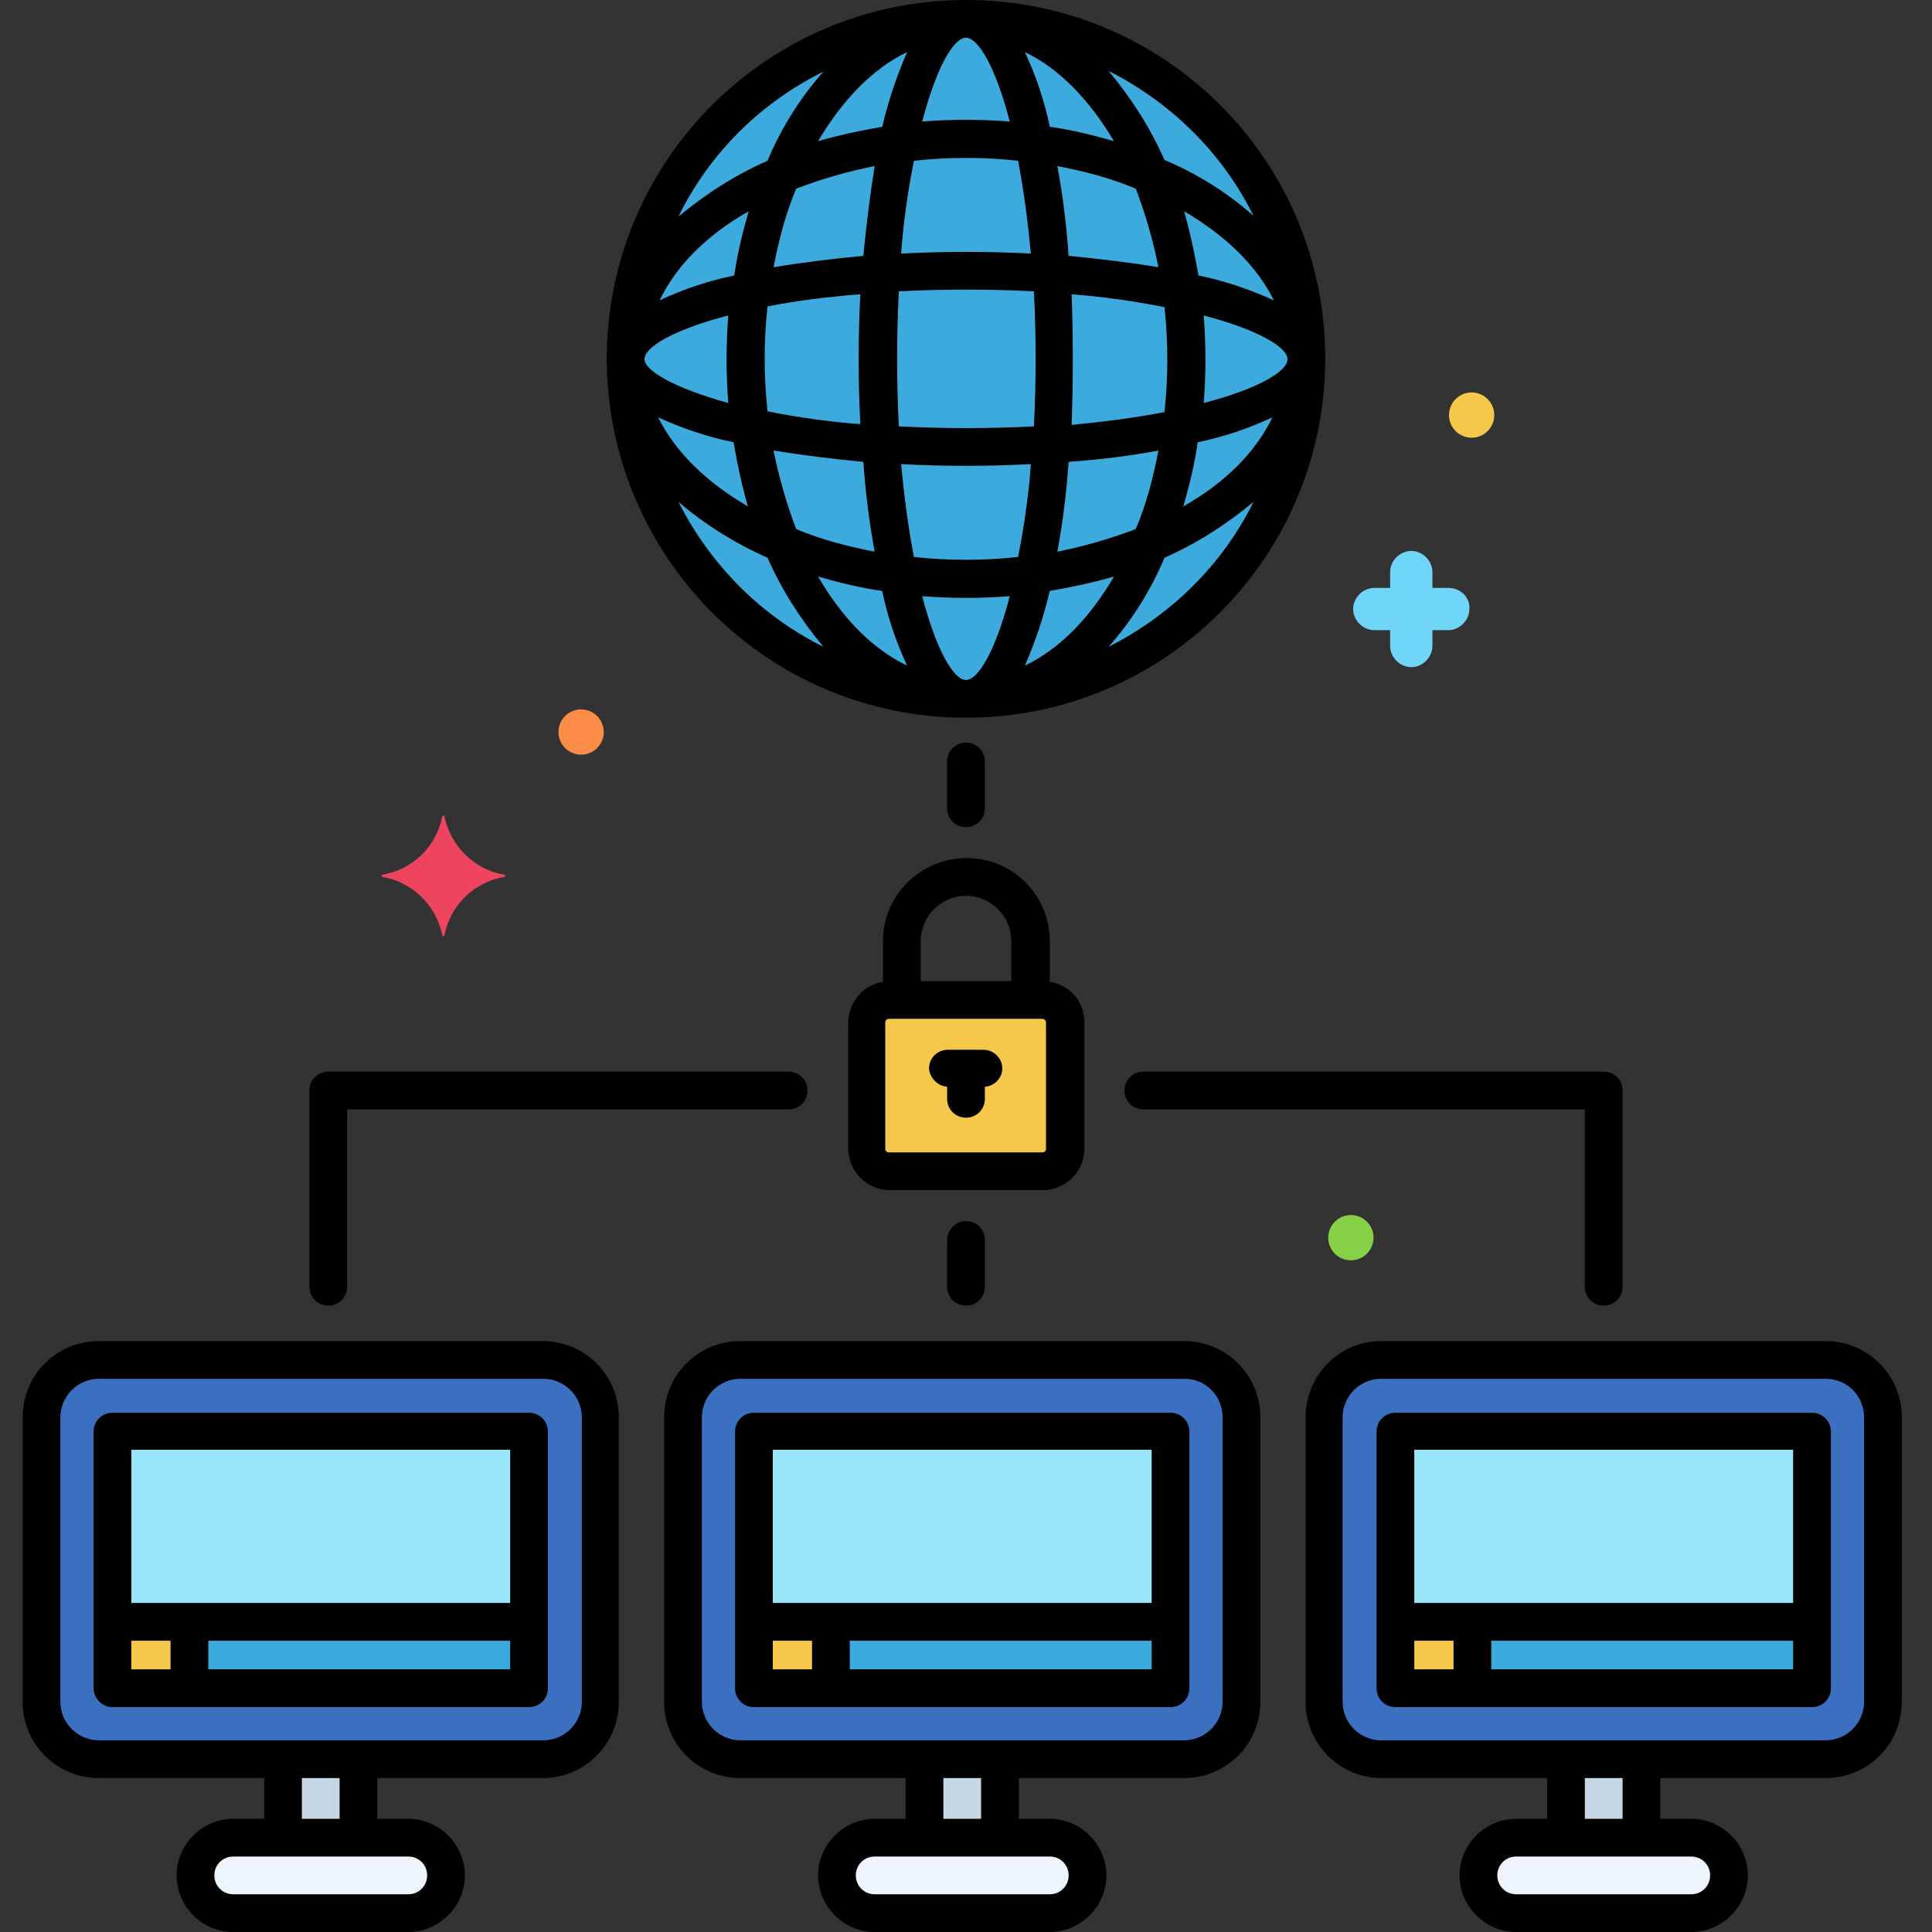 <svg id="Layer_1" enable-background="new 0 0 256 256" height="512" viewBox="0 0 256 256" width="512" xmlns="http://www.w3.org/2000/svg"><rect x="0" y="0" width="256" height="256" fill="#333333" stroke="none"/><g id="Layer_5"><g><path d="m71.9 233.1h-58.8c-4.2 0-7.6-3.4-7.6-7.6v-37.7c0-4.2 3.4-7.6 7.6-7.6h58.9c4.2 0 7.6 3.4 7.6 7.6v37.7c-.1 4.2-3.5 7.6-7.7 7.6z" fill="#3a70bf"/><path d="m156.9 233.1h-58.8c-4.2 0-7.6-3.4-7.6-7.6v-37.7c0-4.2 3.4-7.6 7.6-7.6h58.9c4.2 0 7.6 3.4 7.6 7.6v37.7c-.1 4.2-3.5 7.6-7.7 7.6z" fill="#3a70bf"/><path d="m241.9 233.1h-58.9c-4.2 0-7.6-3.4-7.6-7.6v-37.7c0-4.2 3.4-7.6 7.6-7.6h58.9c4.2 0 7.6 3.4 7.6 7.6v37.7c0 4.2-3.4 7.6-7.6 7.6z" fill="#3a70bf"/><path d="m54.1 243.5h-23.2c-2.8 0-5 2.2-5 5s2.2 5 5 5h23.2c2.8 0 5-2.2 5-5s-2.2-5-5-5z" fill="#edf4fc"/><path d="m139.1 243.5h-23.2c-2.8 0-5 2.2-5 5s2.2 5 5 5h23.2c2.8 0 5-2.2 5-5s-2.2-5-5-5z" fill="#edf4fc"/><path d="m224.1 243.5h-23.2c-2.8 0-5 2.2-5 5s2.2 5 5 5h23.2c2.8 0 5-2.2 5-5s-2.2-5-5-5z" fill="#edf4fc"/><path d="m207.5 233.1h10v10.4h-10z" fill="#c7d7e5"/><path d="m122.5 233.1h10v10.4h-10z" fill="#c7d7e5"/><path d="m37.5 233.1h10v10.4h-10z" fill="#c7d7e5"/><path d="m14.9 189.6h55.2v34h-55.2z" fill="#9be5f9"/><path d="m99.9 189.6h55.2v34h-55.2z" fill="#9be5f9"/><path d="m184.9 189.6h55.2v34h-55.2z" fill="#9be5f9"/><path d="m14.9 214.9h55.2v8.8h-55.2z" fill="#3caadc"/><path d="m99.9 214.9h55.2v8.8h-55.2z" fill="#3caadc"/><path d="m184.9 214.9h55.2v8.8h-55.2z" fill="#3caadc"/><g fill="#f5c84c"><path d="m14.9 214.9h10.2v8.8h-10.2z"/><path d="m99.9 214.9h10.2v8.8h-10.2z"/><path d="m184.9 214.9h10.2v8.8h-10.2z"/><path d="m117.9 132.5h20.3c1.6 0 3 1.3 3 3v16.7c0 1.6-1.3 3-3 3h-20.3c-1.6 0-3-1.3-3-3v-16.7c0-1.7 1.3-3 3-3z"/></g><circle cx="128" cy="47.6" fill="#3caadc" r="45.1"/><path d="m191.9 77.9h-2.1v-2.1c0-1.5-1.3-2.8-2.8-2.8s-2.8 1.3-2.8 2.8v2.1h-2.1c-1.5 0-2.8 1.3-2.8 2.8s1.3 2.8 2.8 2.8h2.1v2.1c0 1.5 1.3 2.8 2.8 2.8s2.8-1.3 2.8-2.8v-2.1h2.1c1.5 0 2.8-1.3 2.8-2.8.1-1.6-1.2-2.8-2.8-2.8z" fill="#70d6f9"/><path d="m66.8 115.9c-4-.7-7.1-3.8-7.9-7.7 0-.1-.1-.2-.2-.1-.1 0-.1.1-.1.1-.8 4-3.9 7-7.9 7.7-.1 0-.2.1-.1.2 0 .1.1.1.1.1 4 .7 7.1 3.8 7.9 7.7 0 .1.1.2.2.1.1 0 .1-.1.1-.1.8-4 3.9-7 7.9-7.7.1 0 .2-.1.1-.2.1 0 0-.1-.1-.1z" fill="#ef4460"/><circle cx="77" cy="97" fill="#fc8c48" r="3"/><circle cx="195" cy="55" fill="#f5c84c" r="3"/><circle cx="179" cy="164" fill="#87d147" r="3"/><path d="m117 124.7v5.4c-2.6.4-4.6 2.7-4.6 5.4v16.7c0 3 2.5 5.5 5.5 5.5h20.3c3 0 5.5-2.5 5.5-5.5v-16.7c0-2.7-1.9-5-4.6-5.4v-5.4c0-6.1-4.9-11-11-11s-11.1 4.9-11.1 11zm21.1 10.3c.3 0 .5.2.5.5v16.7c0 .3-.2.5-.5.5h-20.3c-.3 0-.5-.2-.5-.5v-16.7c0-.3.2-.5.5-.5zm-16.1-10.3c0-3.3 2.7-6 6-6s6 2.7 6 6v5.3h-12z"/><path d="m125.5 144v1.6c0 1.4 1.1 2.5 2.5 2.5s2.5-1.1 2.5-2.5v-1.6c1.4-.1 2.4-1.3 2.3-2.6s-1.2-2.3-2.5-2.3h-4.7c-1.4 0-2.5 1.1-2.5 2.5.1 1.2 1.1 2.3 2.4 2.4z"/><path d="m13.1 235.6h21.9v5.4h-4.1c-4.1 0-7.5 3.4-7.5 7.5s3.4 7.5 7.5 7.5h23.2c4.1 0 7.5-3.4 7.5-7.5s-3.4-7.5-7.5-7.5h-4.1v-5.4h21.9c5.6 0 10.1-4.5 10.1-10.1v-37.7c0-5.6-4.5-10.1-10.1-10.1h-58.8c-5.6 0-10.1 4.5-10.1 10.1v37.7c0 5.6 4.5 10.1 10.1 10.1zm41 10.4c1.4 0 2.5 1.1 2.5 2.5s-1.1 2.5-2.5 2.5h-23.2c-1.4 0-2.5-1.1-2.5-2.5s1.1-2.5 2.5-2.5zm-14.1-5v-5.4h5v5.4zm-32-53.2c0-2.8 2.3-5.1 5.1-5.1h58.9c2.8 0 5.1 2.3 5.1 5.1v37.7c0 2.8-2.3 5.1-5.1 5.1h-58.9c-2.8 0-5.1-2.3-5.1-5.1z"/><path d="m88 187.8v37.7c0 5.6 4.5 10.1 10.1 10.1h21.9v5.4h-4.1c-4.1 0-7.5 3.4-7.5 7.5s3.4 7.5 7.5 7.5h23.2c4.1 0 7.5-3.4 7.5-7.5s-3.4-7.5-7.5-7.5h-4.1v-5.4h21.9c5.6 0 10.1-4.5 10.1-10.1v-37.7c0-5.6-4.5-10.1-10.1-10.1h-58.8c-5.6 0-10.1 4.5-10.1 10.1zm51.1 58.2c1.4 0 2.5 1.1 2.5 2.5s-1.1 2.5-2.5 2.5h-23.2c-1.4 0-2.5-1.1-2.5-2.5s1.1-2.5 2.5-2.5zm-14.1-5v-5.4h5v5.4zm37-53.2v37.7c0 2.8-2.3 5.1-5.1 5.1h-58.8c-2.8 0-5.1-2.3-5.1-5.1v-37.7c0-2.8 2.3-5.1 5.1-5.1h58.9c2.8 0 5 2.3 5 5.1z"/><path d="m173 187.8v37.7c0 5.6 4.5 10.1 10.1 10.1h21.9v5.4h-4.1c-4.1 0-7.5 3.4-7.5 7.5s3.4 7.5 7.5 7.5h23.2c4.1 0 7.5-3.4 7.5-7.5s-3.4-7.5-7.5-7.5h-4.1v-5.4h21.9c5.6 0 10.1-4.5 10.1-10.1v-37.7c0-5.6-4.5-10.1-10.1-10.1h-58.9c-5.5 0-10 4.5-10 10.1zm51.1 58.2c1.4 0 2.5 1.1 2.5 2.5s-1.1 2.5-2.5 2.5h-23.2c-1.4 0-2.5-1.1-2.5-2.5s1.1-2.5 2.5-2.5zm-14.1-5v-5.4h5v5.4zm37-53.2v37.7c0 2.8-2.3 5.1-5.1 5.1h-58.9c-2.8 0-5.1-2.3-5.1-5.1v-37.7c0-2.8 2.3-5.1 5.1-5.1h58.9c2.9 0 5.1 2.3 5.1 5.1z"/><path d="m128 95.1c26.3 0 47.6-21.3 47.6-47.6s-21.3-47.5-47.6-47.5-47.6 21.3-47.6 47.6c.1 26.2 21.3 47.5 47.6 47.5zm-19.6-18.7c2.8.8 5.6 1.5 8.5 1.9.7 3.4 1.8 6.7 3.3 9.9-4.6-2.2-8.6-6.3-11.8-11.8zm5.6-37.4c-.3 5.7-.3 11.5 0 17.2-4.1-.3-8.3-.9-12.3-1.7-.5-4.6-.5-9.3 0-13.9 4.1-.8 8.2-1.3 12.3-1.6zm-11.5-3.6c.7-3.6 1.6-7.1 3-10.4 3.4-1.3 6.9-2.3 10.4-3-.6 3.7-1.1 7.7-1.5 11.9-4.2.4-8.2.9-11.9 1.5zm11.9 25.8c.3 4.2.8 8.2 1.5 11.9-3.6-.7-7.1-1.6-10.4-3-1.3-3.4-2.3-6.9-3-10.4 3.7.6 7.7 1.1 11.9 1.5zm4.7-22.6c6-.3 11.9-.3 17.9 0 .3 6 .3 11.9 0 17.9-6 .3-11.9.3-17.9 0-.3-6-.3-11.9 0-17.9zm8.9 51.5c-1.6 0-3.9-3.8-5.8-11.1 3.9.3 7.7.3 11.6 0-1.9 7.3-4.2 11.1-5.8 11.1zm-6.9-16.3c-.8-4.1-1.3-8.2-1.7-12.3 5.7.3 11.4.3 17.2 0-.3 4.1-.9 8.3-1.7 12.3-4.6.5-9.2.5-13.8 0zm14.7 14.4c1.4-3.2 2.5-6.5 3.3-9.9 2.9-.5 5.7-1.1 8.5-1.9-3.2 5.5-7.2 9.6-11.8 11.8zm6.2-49.2c4.1.3 8.3.9 12.3 1.7.5 4.6.5 9.3 0 13.9-4.1.8-8.2 1.3-12.3 1.7.2-5.9.2-11.6 0-17.3zm-.4-5.1c-.3-4.2-.8-8.2-1.5-11.9 3.6.7 7.1 1.6 10.4 3 1.3 3.4 2.3 6.9 3 10.4-3.7-.6-7.7-1.1-11.9-1.5zm0 27.3c4.2-.3 8.2-.8 11.9-1.5-.7 3.6-1.6 7.1-3 10.4-3.4 1.3-6.9 2.3-10.4 3 .7-3.7 1.2-7.7 1.5-11.9zm5.3 24.5c3.1-3.5 5.6-7.5 7.4-11.8 4.3-1.9 8.2-4.4 11.8-7.4-4.1 8.3-10.9 15-19.2 19.2zm9.9-18.6c.8-2.8 1.5-5.6 1.9-8.5 3.4-.7 6.7-1.8 9.9-3.3-2.2 4.6-6.3 8.7-11.8 11.8zm13.8-19.5c0 1.6-3.8 3.9-11.1 5.8.3-3.9.3-7.7 0-11.6 7.2 1.9 11.1 4.2 11.1 5.8zm-11.8-11.1c-.5-2.9-1.1-5.7-1.9-8.5 5.5 3.2 9.6 7.2 11.9 11.8-3.3-1.5-6.6-2.6-10-3.3zm7.3-7.9c-3.5-3.1-7.5-5.6-11.8-7.4-1.9-4.3-4.4-8.2-7.4-11.8 8.3 4.2 15.1 10.9 19.2 19.2zm-18.5-9.9c-2.8-.8-5.6-1.5-8.5-1.9-.7-3.4-1.8-6.7-3.3-9.9 4.6 2.2 8.6 6.4 11.8 11.8zm-19.6-13.7c1.6 0 3.9 3.8 5.8 11.1-3.9-.3-7.7-.3-11.6 0 1.9-7.3 4.2-11.1 5.8-11.1zm6.9 16.3c.8 4.1 1.3 8.2 1.7 12.3-5.7-.3-11.4-.3-17.2 0 .3-4.1.9-8.3 1.7-12.3 4.6-.5 9.2-.5 13.8 0zm-14.7-14.4c-1.4 3.2-2.5 6.5-3.3 9.9-2.9.5-5.7 1.1-8.5 1.9 3.2-5.4 7.2-9.6 11.8-11.8zm-11.1 2.6c-3.1 3.5-5.6 7.5-7.4 11.8-4.3 1.9-8.2 4.4-11.8 7.4 4.1-8.4 10.9-15.1 19.2-19.2zm-9.9 18.5c-.8 2.8-1.5 5.6-1.9 8.5-3.4.7-6.7 1.8-9.9 3.3 2.2-4.6 6.3-8.7 11.8-11.8zm-13.8 19.6c0-1.6 3.8-3.9 11.1-5.8-.3 3.9-.3 7.7 0 11.6-7.2-2-11.1-4.3-11.1-5.8zm11.8 11c.5 2.9 1.1 5.7 1.9 8.5-5.5-3.2-9.6-7.2-11.9-11.8 3.3 1.5 6.6 2.6 10 3.3zm4.5 15.3c1.9 4.3 4.4 8.2 7.4 11.8-8.3-4.1-15-10.9-19.2-19.2 3.5 3 7.5 5.5 11.8 7.4z"/><path d="m130.5 107.1v-6.2c0-1.4-1.1-2.5-2.5-2.5s-2.5 1.1-2.5 2.5v6.2c0 1.4 1.1 2.5 2.5 2.5s2.5-1.1 2.5-2.5z"/><path d="m125.5 164.3v6.2c0 1.4 1.1 2.5 2.5 2.5s2.5-1.1 2.5-2.5v-6.2c0-1.4-1.1-2.5-2.5-2.5s-2.5 1.2-2.5 2.5z"/><path d="m149 144.5c0 1.4 1.1 2.5 2.5 2.5h58.5v23.5c0 1.4 1.1 2.5 2.5 2.5s2.5-1.1 2.5-2.5v-26c0-1.4-1.1-2.5-2.5-2.5h-61c-1.4 0-2.5 1.1-2.5 2.5z"/><path d="m43.5 173c1.4 0 2.5-1.1 2.5-2.5v-23.5h58.5c1.4 0 2.5-1.1 2.5-2.5s-1.1-2.5-2.5-2.5h-61c-1.4 0-2.5 1.1-2.5 2.5v26c0 1.4 1.1 2.5 2.5 2.5z"/><path d="m97.4 223.7c0 1.4 1.1 2.5 2.5 2.5h55.2c1.4 0 2.5-1.1 2.5-2.5v-34c0-1.4-1.1-2.5-2.5-2.5h-55.2c-1.4 0-2.5 1.1-2.5 2.5zm55.2-2.5h-40v-3.8h40zm-50.2-29.1h50.2v20.3h-50.2zm0 25.3h5.2v3.8h-5.2z"/><path d="m182.4 223.7c0 1.4 1.1 2.5 2.5 2.5h55.2c1.4 0 2.5-1.1 2.5-2.5v-34c0-1.4-1.1-2.5-2.5-2.5h-55.2c-1.4 0-2.5 1.1-2.5 2.5zm55.2-2.5h-40v-3.8h40zm-50.2-29.1h50.2v20.3h-50.2zm0 25.3h5.2v3.8h-5.2z"/><path d="m14.9 226.2h55.2c1.4 0 2.5-1.1 2.5-2.5v-34c0-1.4-1.1-2.5-2.5-2.5h-55.2c-1.4 0-2.5 1.1-2.5 2.5v34c0 1.3 1.1 2.5 2.5 2.5zm52.7-5h-40v-3.8h40zm-50.2-29.1h50.2v20.3h-50.2zm0 25.3h5.2v3.8h-5.2z"/></g></g></svg>